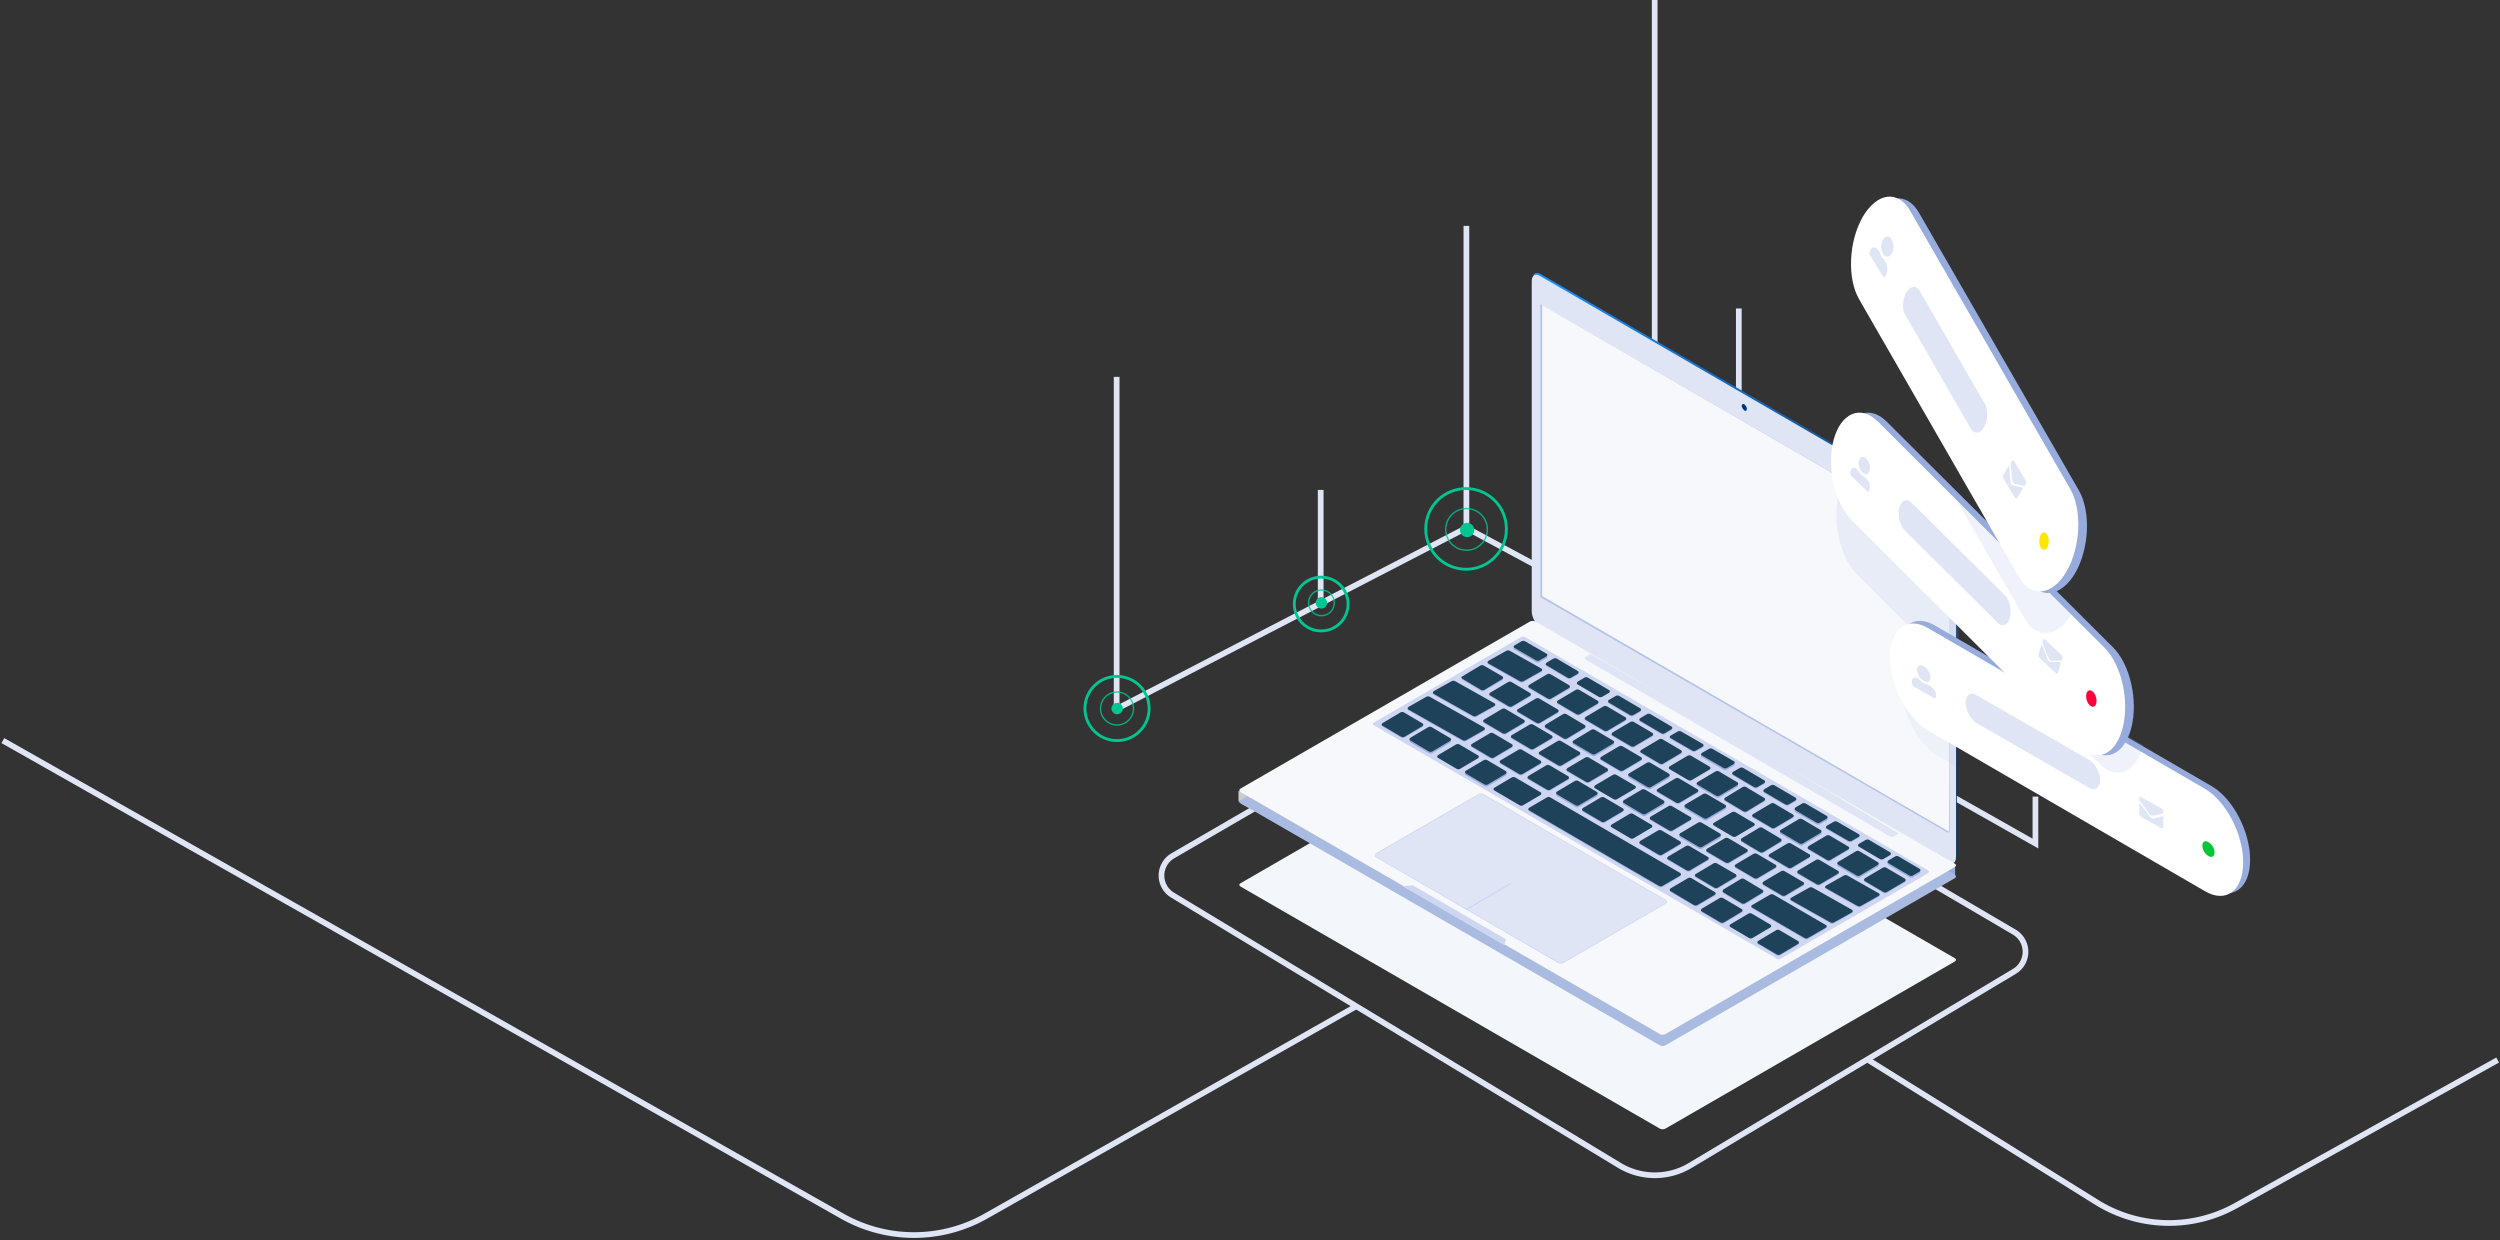 <svg xmlns="http://www.w3.org/2000/svg" width="875" height="434" viewBox="0 0 875 434">
    <rect x="0" y="0" width="875" height="434" fill="#333333" stroke="none"/>
    <defs>
        <linearGradient id="a" x1=".035%" x2="100.008%" y1="50.009%" y2="50.009%">
            <stop offset="0%" stop-color="#188FFB"/>
            <stop offset="100%" stop-color="#164174"/>
        </linearGradient>
    </defs>
    <g fill="none" fill-rule="evenodd">
        <path stroke="#DFE5F4" stroke-width="2" d="M390.829 248.106l122.407-63.353 24.45 13.176 25.72 14.78M579.142 0v221.685l-15.736-8.977M513.236 184.753V79.045M462.242 210.91v-39.427M390.829 248.106V131.899M683.351 278.807l29.05 16.436v-16.436"/>
        <g transform="translate(379.724 236.74)">
            <circle cx="11.276" cy="11.26" r="2" fill="#00C692" fill-rule="nonzero"/>
            <circle cx="11.235" cy="11.235" r="5.769" stroke="#00C692" stroke-width=".5" opacity=".8"/>
            <circle cx="11.235" cy="11.235" r="11.235" stroke="#00C692"/>
        </g>
        <g transform="translate(452.905 201.515)">
            <circle cx="9.595" cy="9.485" r="2" fill="#00C692" fill-rule="nonzero"/>
            <circle cx="9.595" cy="9.485" r="4.5" stroke="#00C692" stroke-width=".5" opacity=".8"/>
            <circle cx="9.508" cy="9.898" r="9.413" stroke="#00C692"/>
        </g>
        <g transform="translate(498.061 170.542)">
            <circle cx="15.439" cy="14.958" r="2.5" fill="#00C692" fill-rule="nonzero"/>
            <circle cx="15.227" cy="14.746" r="7.288" stroke="#00C692" stroke-width=".5" opacity=".8"/>
            <circle cx="15.059" cy="14.578" r="14.12" stroke="#00C692"/>
        </g>
        <path stroke="#DFE5F4" stroke-width="2" d="M608.585 107.974V236.74l-29.443-15.055M1 259.21l293.765 166.433a51 51 0 0 0 50.283-.002l129.658-73.47"/>
        <path stroke="#DFE5F4" stroke-width="2" d="M410.383 313.284l156.401 94.596a24 24 0 0 0 24.749.056l113.498-67.949a8 8 0 0 0-.06-13.763l-163.764-96.12a11 11 0 0 0-11.091-.027l-119.61 69.443a8 8 0 0 0-.123 13.764zM653.898 371.01l79.897 49.778a48 48 0 0 0 48.712 1.208l91.678-50.986"/>
        <g>
            <path fill="#F3F6FA" fill-rule="nonzero" d="M434.173 310.286L580.9 394.988c.55.366 1.589.366 2.26-.122l100.915-58.278c.671-.367.671-.916.122-1.22l-146.729-84.703c-.55-.366-1.588-.366-2.26.122l-100.914 58.279c-.672.305-.672.854-.122 1.22z"/>
            <path stroke="#93A4CC" stroke-width=".25" d="M591.07 206.07v21.864M598.964 210.625v32.795M607.163 215.18v20.345"/>
            <path fill="#CCC" fill-rule="nonzero" d="M433.471 280.345v-3.523l4.411 1.154.448 2.794-1.535 1.822-2.493-1.336z"/>
            <path fill="#97ACDD" fill-rule="nonzero" d="M684.292 303.24v3.645l-2.51-.124-.526-.123v-2.41z"/>
            <path fill="#A9BBE0" fill-rule="nonzero" d="M434.173 281.135L580.9 365.837c.55.366 1.589.366 2.26-.122l100.915-58.279c.671-.366.671-.915.122-1.22l-146.729-84.702c-.55-.366-1.588-.366-2.26.122l-100.914 58.278c-.672.306-.672.916-.122 1.221z"/>
            <path fill="#46C9B0" fill-rule="nonzero" d="M536.715 96.119l.91-.58v.91z"/>
            <path fill="url(#a)" fill-rule="nonzero" d="M105.685 27.06l143 82.856c1.464.916 2.744 3.177 2.744 5.193v115.424c0 2.016-1.28 2.933-2.743 2.016l-143-82.794c-1.464-.917-2.744-3.178-2.744-5.194V29.076c-.06-1.894 1.158-2.933 2.743-2.016z" transform="translate(433.471 68.817)"/>
            <path fill="#DFE5F4" fill-rule="nonzero" d="M538.852 96.501l143 82.849c1.464.916 2.744 3.177 2.744 5.193v115.414c0 2.017-1.22 2.933-2.743 2.017l-143-82.788c-1.463-.917-2.744-3.177-2.744-5.193V98.578c-.06-2.077 1.159-2.993 2.743-2.077z"/>
            <path fill="#B4C3ED" fill-rule="nonzero" d="M539.144 209.011l142.532 82.387.794-.366-.794-102.236-142.532-82.325z"/>
            <path fill="#F6F8FB" fill-rule="nonzero" d="M539.751 208.624l142.416 82.47v-101.85l-142.416-82.47z"/>
            <path fill="#00377E" fill-rule="nonzero" d="M609.592 142.043c0 .555.486 1.235.911 1.605.426.37.911.124.911-.555 0-.556-.425-1.236-.91-1.606-.426-.247-.912 0-.912.556z"/>
            <path fill="#F6F8FB" fill-rule="nonzero" d="M434.173 277.213L580.9 361.889c.55.366 1.589.366 2.26-.122l100.915-58.242c.671-.366.671-.915.122-1.22l-146.729-84.738c-.55-.367-1.588-.367-2.26.122L434.295 275.93c-.672.366-.672.915-.122 1.282z"/>
            <path fill="#CED6F2" fill-rule="nonzero" d="M674.921 304.714l-141.196-81.772c-.366-.245-1.039-.245-1.466.122l-51.383 29.808c-.428.245-.428.673-.122.918l141.196 81.771c.366.245 1.038.245 1.466-.122l51.383-29.807c.489-.368.489-.735.122-.918z"/>
            <path fill="#97ACDD" fill-rule="nonzero" d="M615.322 330.464l6.524 3.876c.37.254 1.046.254 1.477-.127l5.97-3.558c.431-.255.431-.7.124-.954l-6.586-3.812c-.308-.255-1.047-.255-1.478.127l-5.908 3.558c-.493.19-.493.7-.123.89zM605.604 324.42l6.525 3.848c.37.253 1.046.253 1.477-.126l5.97-3.533c.431-.252.431-.694.123-.946l-6.524-3.849c-.37-.252-1.046-.252-1.477.126l-5.97 3.533c-.493.19-.493.694-.124.947zM595.594 319.258l6.527 3.848c.37.253 1.046.253 1.478-.126l5.91-3.533c.493-.252.493-.694.124-.946l-6.527-3.85c-.37-.251-1.047-.251-1.478.127l-5.973 3.533c-.369.316-.492.694-.061.947zM584.602 312.136l8.256 4.902c.361.245 1.024.245 1.446-.122l5.845-3.432c.422-.245.422-.674.12-.92l-8.255-4.901c-.362-.245-1.024-.245-1.446.122l-5.846 3.432c-.422.367-.422.735-.12.919zM535.158 283.903l45.484 26.454c.365.246 1.034.246 1.46-.122l5.898-3.438c.426-.245.426-.675.122-.92l-45.485-26.454c-.365-.246-1.034-.246-1.46.123l-5.898 3.437c-.426.245-.547.675-.121.92zM483.862 254.275l6.513 3.848c.369.253 1.045.253 1.475-.126l5.96-3.533c.43-.252.43-.694.123-.946l-6.513-3.849c-.369-.252-1.045-.252-1.475.126l-5.96 3.533c-.492.379-.553.694-.123.947zM493.555 259.74l6.524 3.85c.37.252 1.046.252 1.477-.127l5.97-3.533c.432-.252.432-.694.124-.946l-6.525-3.849c-.369-.252-1.046-.252-1.477.126l-5.97 3.533c-.492.253-.492.694-.123.947zM503.277 265.207l6.522 3.848c.369.253 1.046.253 1.476-.126l5.969-3.533c.43-.253.43-.694.123-.947l-6.522-3.848c-.37-.253-1.046-.253-1.477.126l-5.968 3.533c-.431.253-.554.694-.123.947zM512.989 271.28l6.524 3.848c.37.253 1.047.253 1.477-.126l5.97-3.533c.432-.252.432-.694.124-.946l-6.524-3.849c-.37-.252-1.047-.252-1.478.126l-5.97 3.533c-.492.253-.492.694-.123.947zM522.958 276.607l8.89 5.207c.36.245 1.02.245 1.441-.123l5.826-3.43c.42-.245.42-.674.12-.92l-8.889-5.206c-.36-.245-1.02-.245-1.441.122l-5.826 3.43c-.42.307-.42.675-.12.92zM613.245 317.927l18.311 10.65c.368.246 1.041.246 1.47-.124l5.94-3.447c.49-.246.49-.677.123-.923l-18.312-10.65c-.367-.246-1.04-.246-1.47.123l-5.94 3.447c-.49.37-.612.678-.122.924zM603.111 312.577l6.422 3.849c.364.252 1.03.252 1.454-.126l5.817-3.534c.484-.252.484-.694.12-.946l-6.421-3.849c-.364-.252-1.03-.252-1.454.127l-5.877 3.533c-.303.378-.364.82-.06.946zM593.458 307.111l6.524 3.849c.37.252 1.047.252 1.478-.126l5.97-3.533c.43-.253.43-.694.123-.947l-6.524-3.848c-.37-.253-1.046-.253-1.477.126l-5.97 3.533c-.493.252-.493.694-.124.946zM583.766 301.038l6.513 3.849c.368.252 1.044.252 1.474-.126l5.96-3.534c.43-.252.43-.694.123-.946l-6.513-3.849c-.368-.252-1.044-.252-1.474.127l-5.96 3.533c-.492.252-.554.694-.123.946zM573.979 295.514l6.545 3.904c.37.256 1.05.256 1.482-.128l5.989-3.584c.432-.256.432-.704.123-.96l-6.545-3.777c-.37-.256-1.05-.256-1.481.128l-5.99 3.585c-.432.256-.432.576-.123.832zM564.053 289.5l6.501 3.848c.368.252 1.043.252 1.473-.126l5.95-3.534c.429-.252.429-.694.122-.946l-6.502-3.849c-.368-.252-1.043-.252-1.472.127l-5.95 3.533c-.49.378-.613.757-.122.946zM553.937 284.033l6.545 3.849c.37.252 1.05.252 1.482-.126l5.99-3.533c.432-.253.432-.694.123-.947l-6.545-3.848c-.37-.253-1.05-.253-1.482.126l-5.989 3.533c-.432.378-.432.757-.124.946zM544.873 278.567l6.524 3.85c.37.251 1.047.251 1.477-.127l5.97-3.533c.432-.253.432-.694.124-.947l-6.524-3.848c-.37-.253-1.047-.253-1.478.126l-5.97 3.533c-.492.316-.492.694-.123.946zM534.857 272.798l6.522 3.849c.37.252 1.046.252 1.477-.127l5.968-3.533c.43-.252.43-.694.123-.946l-6.522-3.849c-.369-.252-1.046-.252-1.477.126l-5.968 3.534c-.43.315-.554.694-.123.946zM525.135 267.332l6.525 3.849c.369.252 1.046.252 1.477-.126l5.97-3.534c.43-.252.43-.694.123-.946l-6.524-3.849c-.37-.252-1.046-.252-1.477.127l-5.97 3.533c-.493.315-.493.694-.124.946zM515.139 261.563l6.513 3.848c.369.253 1.045.253 1.475-.126l5.96-3.533c.43-.252.43-.694.123-.946l-6.513-3.85c-.369-.251-1.045-.251-1.475.127l-5.96 3.533c-.492.379-.553.82-.123.947zM492.901 248.602l19.038 10.744c.369.241 1.044.241 1.474-.121l5.957-3.38c.43-.242.43-.664.123-.905l-19.038-10.744c-.369-.242-1.044-.242-1.474.12l-5.957 3.38c-.43.363-.43.664-.123.906zM626.862 315.356l13.78 7.76c.37.238 1.05.238 1.483-.12l5.994-3.342c.432-.24.432-.657.123-.896l-13.78-7.76c-.37-.238-1.05-.238-1.483.12l-5.994 3.343c-.494.358-.494.716-.123.895zM617.105 309.844l6.549 3.849c.37.252 1.05.252 1.483-.126l5.931-3.533c.494-.253.494-.695.124-.947l-6.55-3.848c-.37-.253-1.05-.253-1.482.126l-5.993 3.533c-.371.378-.371.757-.062.946zM607.387 303.771l6.542 3.849c.37.252 1.05.252 1.481-.127l5.987-3.533c.432-.252.432-.694.124-.946l-6.543-3.849c-.37-.252-1.049-.252-1.48.127l-5.988 3.533c-.37.378-.494.883-.123.946zM597.36 298.305l6.545 3.849c.37.252 1.05.252 1.482-.126l5.99-3.533c.432-.253.432-.695.123-.947l-6.545-3.848c-.37-.253-1.05-.253-1.482.126l-5.989 3.533c-.432.252-.432.757-.123.946zM588.041 293.143l6.502 3.849c.368.252 1.043.252 1.473-.127l5.95-3.533c.429-.252.429-.694.122-.946l-6.502-3.849c-.368-.252-1.043-.252-1.472.127l-5.95 3.533c-.49.189-.613.694-.123.946zM577.623 287.07l6.545 3.848c.37.253 1.05.253 1.482-.126l5.989-3.533c.432-.252.432-.694.123-.946l-6.545-3.849c-.37-.252-1.05-.252-1.482.126l-5.989 3.534c-.432.252-.432.694-.123.946zM568.255 281.604l6.524 3.849c.37.252 1.046.252 1.477-.127l5.97-3.533c.431-.252.431-.694.124-.946l-6.525-3.849c-.369-.252-1.046-.252-1.477.127l-5.97 3.533c-.493.378-.493.694-.123.946zM558.169 275.835l6.554 3.848c.37.253 1.05.253 1.484-.126l5.997-3.533c.433-.253.433-.694.124-.947l-6.554-3.848c-.371-.253-1.051-.253-1.484.126l-5.998 3.533c-.37.379-.433.694-.123.947zM548.517 270.065l6.524 3.849c.37.252 1.047.252 1.477-.127l5.97-3.533c.432-.252.432-.694.124-.946l-6.524-3.849c-.37-.252-1.047-.252-1.478.127l-5.97 3.533c-.492.378-.492.694-.123.946zM538.849 264.296l6.502 3.848c.368.253 1.043.253 1.472-.126l5.95-3.533c.43-.253.43-.694.123-.947l-6.502-3.848c-.368-.252-1.043-.252-1.473.126l-5.95 3.533c-.49.379-.613.694-.122.947zM529.038 258.526l6.544 3.849c.37.252 1.05.252 1.482-.127l5.99-3.533c.432-.252.432-.694.123-.946l-6.545-3.849c-.37-.252-1.05-.252-1.482.127l-5.989 3.533c-.432.378-.432.757-.123.946zM501.709 243.085l13.81 7.76c.37.239 1.052.239 1.485-.12l6.007-3.342c.434-.239.434-.656.124-.895l-13.81-7.76c-.37-.239-1.052-.239-1.485.12l-6.007 3.342c-.434.299-.434.657-.124.895zM519.366 253.06l6.524 3.849c.37.252 1.046.252 1.477-.126l5.97-3.533c.431-.253.431-.694.124-.947l-6.525-3.848c-.369-.253-1.046-.253-1.477.126l-5.97 3.533c-.493.378-.493.883-.123.946zM639.056 311.119l11.023 6.227c.368.24 1.041.24 1.47-.12l5.94-3.353c.49-.24.49-.659.123-.898l-11.024-6.227c-.367-.24-1.04-.24-1.47.12l-5.94 3.353c-.49.359-.612.658-.122.898zM629.245 305.897l6.545 3.848c.37.253 1.05.253 1.481-.126l5.99-3.533c.432-.252.432-.694.123-.946l-6.545-3.849c-.37-.252-1.05-.252-1.482.126l-5.989 3.533c-.432.379-.432.694-.123.947zM619.318 300.127l6.502 3.849c.368.252 1.043.252 1.472-.126l5.95-3.534c.43-.252.43-.694.123-.946l-6.502-3.849c-.307-.252-1.043-.252-1.472.127l-5.95 3.533c-.49.378-.613.757-.123.946zM609.51 294.661l6.432 3.849c.304.252 1.032.252 1.457-.126l5.826-3.533c.425-.253.425-.694.121-.947l-6.433-3.848c-.364-.253-1.031-.253-1.456.126l-5.887 3.533c-.364.379-.364.757-.06.946zM599.835 288.892l6.524 3.848c.37.253 1.047.253 1.478-.126l5.97-3.533c.43-.252.43-.694.123-.946l-6.524-3.849c-.37-.252-1.047-.252-1.478.126l-5.97 3.533c-.492.253-.492.758-.123.947zM589.749 283.122l6.554 3.849c.371.252 1.051.252 1.484-.126l5.998-3.533c.432-.253.432-.694.123-.947l-6.554-3.848c-.37-.253-1.05-.253-1.484.126l-5.997 3.533c-.371.19-.433.694-.124.946zM580.097 277.353l6.525 3.848c.369.253 1.046.253 1.477-.126l5.97-3.533c.431-.252.431-.694.123-.946l-6.524-3.849c-.37-.252-1.046-.252-1.477.126l-5.97 3.533c-.493.253-.493.694-.124.947zM570.126 272.19l6.502 3.85c.368.252 1.042.252 1.472-.127l5.95-3.533c.429-.252.429-.694.122-.946l-6.502-3.849c-.368-.252-1.042-.252-1.472.126l-5.95 3.533c-.49.316-.613.694-.122.947zM560.314 266.118l6.545 3.848c.37.252 1.05.252 1.482-.126l5.99-3.533c.432-.253.432-.694.123-.947l-6.545-3.848c-.37-.253-1.05-.253-1.482.126l-5.99 3.533c-.431.379-.431.694-.123.947zM550.642 260.652l6.525 3.848c.37.253 1.046.253 1.477-.126l5.97-3.533c.431-.252.431-.694.123-.946l-6.524-3.849c-.37-.252-1.046-.252-1.477.126l-5.97 3.533c-.493.379-.493.694-.124.947zM540.838 254.882l6.426 3.849c.363.252 1.03.252 1.454-.126l5.88-3.534c.425-.252.425-.694.122-.946l-6.426-3.849c-.364-.252-1.03-.252-1.455.127l-5.88 3.533c-.303.378-.424.694-.121.946zM521.516 243.647l6.513 3.848c.369.253 1.044.253 1.475-.126l5.96-3.533c.43-.252.43-.694.123-.946l-6.514-3.849c-.368-.252-1.044-.252-1.474.126l-5.96 3.533c-.492.379-.553.884-.123.947zM511.774 237.877l6.525 3.849c.369.252 1.046.252 1.477-.126l5.97-3.533c.431-.253.431-.694.123-.947l-6.524-3.848c-.37-.253-1.046-.253-1.477.126l-5.97 3.533c-.493.252-.493.757-.124.946zM531.208 249.416l6.525 3.849c.369.252 1.046.252 1.477-.126l5.97-3.533c.431-.253.431-.694.123-.947l-6.524-3.848c-.37-.253-1.046-.253-1.477.126l-5.97 3.533c-.493.379-.493.757-.124.946zM652.626 308.63l6.545 3.848c.37.253 1.05.253 1.482-.126l5.99-3.533c.431-.252.431-.694.123-.947l-6.545-3.848c-.37-.252-1.05-.252-1.482.126l-5.99 3.533c-.431.379-.431.757-.123.947zM643.306 303.164l6.482 3.848c.367.253 1.04.253 1.467-.126l5.932-3.533c.489-.252.489-.694.122-.946l-6.482-3.849c-.367-.252-1.04-.252-1.467.126l-5.931 3.533c-.49.316-.612.694-.123.947zM632.888 297.394l6.524 3.849c.37.252 1.046.252 1.477-.126l5.97-3.533c.493-.253.493-.694.124-.947l-6.525-3.848c-.369-.253-1.046-.253-1.477.126l-5.97 3.533c-.43.315-.43.694-.123.946zM623.266 291.928l6.502 3.849c.368.252 1.042.252 1.472-.126l5.95-3.533c.43-.253.43-.694.122-.947l-6.502-3.848c-.368-.253-1.042-.253-1.472.126l-5.95 3.533c-.49.379-.613.694-.122.946zM613.499 286.159l6.504 3.849c.368.252 1.043.252 1.472-.127l5.952-3.533c.49-.252.49-.694.123-.946l-6.504-3.849c-.368-.252-1.043-.252-1.473.126l-5.952 3.534c-.49.378-.49.694-.122.946zM603.734 280.39l6.436 3.848c.364.252 1.032.252 1.457-.126l5.828-3.533c.425-.253.425-.694.122-.947l-6.436-3.848c-.364-.253-1.032-.253-1.457.126l-5.829 3.533c-.425.379-.425.82-.121.946zM594.115 275.227l6.502 3.849c.368.252 1.042.252 1.472-.126l5.95-3.533c.429-.253.429-.694.122-.947l-6.502-3.848c-.368-.253-1.042-.253-1.472.126l-5.95 3.533c-.49.252-.613.694-.122.946zM584.303 269.154l6.545 3.849c.37.252 1.05.252 1.482-.126l5.99-3.534c.431-.252.431-.694.123-.946l-6.545-3.849c-.37-.252-1.05-.252-1.482.127l-5.99 3.533c-.431.252-.431.694-.123.946zM574.377 263.688l6.502 3.849c.368.252 1.043.252 1.472-.126l5.95-3.533c.43-.253.43-.694.122-.947l-6.501-3.848c-.368-.253-1.043-.253-1.473.126l-5.95 3.533c-.49.378-.613.757-.122.946zM564.262 257.615l6.545 3.849c.37.252 1.05.252 1.482-.126l5.989-3.534c.432-.252.432-.694.123-.946l-6.545-3.849c-.37-.252-1.05-.252-1.481.127l-5.99 3.533c-.432.378-.432.757-.123.946zM554.894 252.15l6.524 3.848c.37.252 1.046.252 1.477-.126l5.97-3.533c.431-.253.431-.694.124-.947l-6.525-3.848c-.369-.253-1.046-.253-1.477.126l-5.97 3.533c-.493.315-.493.694-.123.946zM545.201 246.38l6.513 3.848c.369.253 1.045.253 1.475-.126l5.96-3.533c.43-.252.43-.694.123-.946l-6.513-3.849c-.369-.252-1.045-.252-1.475.126l-5.96 3.533c-.492.316-.553.694-.123.947zM535.156 240.914l6.524 3.849c.37.252 1.047.252 1.477-.127l5.97-3.533c.432-.252.432-.694.124-.946l-6.524-3.849c-.37-.252-1.047-.252-1.478.126l-5.97 3.534c-.492.315-.492.694-.123.946zM520.884 232.471l11.08 6.227c.368.24 1.045.24 1.476-.12l5.97-3.352c.432-.24.432-.659.124-.899l-11.08-6.227c-.369-.239-1.046-.239-1.476.12l-5.97 3.353c-.493.36-.493.659-.124.898zM660.864 302.65l7.4 4.367c.36.246 1.023.246 1.444-.123l2.105-1.23c.421-.246.421-.676.12-.922l-7.4-4.366c-.36-.246-1.022-.246-1.443.123l-2.105 1.23c-.482.368-.482.676-.12.922zM650.54 296.274l7.4 4.366c.36.246 1.022.246 1.443-.123l2.106-1.23c.42-.246.42-.676.12-.922l-7.4-4.366c-.36-.246-1.022-.246-1.443.123l-2.106 1.23c-.481.246-.481.676-.12.922zM639.315 290.2l7.562 4.367c.369.246 1.045.246 1.475-.123l2.152-1.23c.492-.246.492-.676.123-.922l-7.562-4.366c-.369-.246-1.045-.246-1.475.123l-2.152 1.23c-.43.368-.553.676-.123.922zM628.291 284.128l7.453 4.366c.364.246 1.03.246 1.455-.123l2.12-1.23c.425-.246.425-.677.122-.923l-7.454-4.366c-.303-.246-1.03-.246-1.454.123l-2.12 1.23c-.304.246-.425.677-.122.923zM617.397 277.447l7.429 4.366c.362.246 1.026.246 1.45-.123l2.113-1.23c.423-.246.423-.676.12-.922l-7.428-4.366c-.302-.246-1.026-.246-1.45.123l-2.113 1.23c-.423.307-.423.676-.12.922zM606.517 271.374l7.374 4.366c.363.246 1.027.246 1.45-.123l2.116-1.23c.423-.246.423-.676.12-.922l-7.433-4.366c-.363-.246-1.028-.246-1.451.123l-2.115 1.23c-.424.246-.424.738-.06.922zM595.634 264.997l7.562 4.366c.369.246 1.045.246 1.475-.123l2.152-1.23c.43-.246.43-.676.123-.922l-7.562-4.366c-.369-.246-1.045-.246-1.476.123l-2.151 1.23c-.492.369-.615.738-.123.922zM584.702 258.62l7.562 4.366c.369.246 1.045.246 1.476-.123l2.151-1.23c.43-.245.43-.676.123-.922l-7.562-4.366c-.369-.246-1.045-.246-1.475.123l-2.152 1.23c-.492.369-.615.738-.123.922zM574.018 252.547l7.4 4.366c.36.246 1.022.246 1.444-.123l2.105-1.23c.421-.246.421-.676.12-.922l-7.4-4.366c-.36-.246-1.022-.246-1.443.123l-2.106 1.23c-.48.369-.48.738-.12.922zM563.042 246.17l7.429 4.366c.362.246 1.027.246 1.45-.123l2.113-1.23c.423-.245.423-.676.12-.922l-7.428-4.366c-.362-.246-1.026-.246-1.449.123l-2.114 1.23c-.423.369-.423.738-.12.922zM552.11 239.49l7.43 4.366c.362.246 1.026.246 1.449-.123l2.113-1.23c.423-.246.423-.676.121-.922l-7.428-4.366c-.363-.246-1.027-.246-1.45.123l-2.113 1.23c-.423.246-.423.676-.121.922zM541.247 233.113l7.384 4.366c.36.246 1.02.246 1.44-.123l2.102-1.23c.42-.246.42-.676.12-.922l-7.384-4.366c-.36-.246-1.02-.246-1.441.123l-2.101 1.23c-.48.369-.54.676-.12.922zM530.044 227.344l7.562 4.366c.369.246 1.045.246 1.475-.123l2.152-1.23c.43-.246.43-.677.123-.923l-7.562-4.366c-.369-.246-1.045-.246-1.476.123l-2.151 1.23c-.492.246-.615.677-.123.923z"/>
            <path fill="#1D425A" fill-rule="nonzero" d="M615.316 330.19l6.527 3.848c.37.252 1.046.252 1.478-.126l5.972-3.533c.431-.253.431-.694.123-.947l-6.527-3.848c-.307-.253-1.046-.253-1.477.126l-5.911 3.533c-.555.378-.555.694-.185.946zM605.604 324.42l6.525 3.848c.37.253 1.046.253 1.477-.126l5.97-3.533c.431-.252.431-.694.123-.946l-6.524-3.849c-.37-.252-1.046-.252-1.477.126l-5.97 3.533c-.493.379-.493.694-.124.947zM595.594 318.954l6.527 3.849c.37.252 1.046.252 1.478-.127l5.91-3.533c.493-.252.493-.694.124-.946l-6.527-3.849c-.37-.252-1.047-.252-1.478.126l-5.973 3.534c-.369.378-.492.694-.061.946zM584.602 311.832l8.256 4.902c.361.246 1.024.246 1.446-.122l5.845-3.432c.422-.245.422-.674.12-.919l-8.255-4.902c-.362-.245-1.024-.245-1.446.123l-5.846 3.431c-.422.307-.422.674-.12.92zM535.158 283.6l45.484 26.454c.365.245 1.034.245 1.46-.123l5.898-3.437c.426-.246.426-.675.122-.92l-45.485-26.455c-.365-.245-1.034-.245-1.46.123l-5.898 3.437c-.426.246-.547.675-.121.92zM483.862 253.971l6.513 3.849c.369.252 1.045.252 1.475-.126l5.96-3.534c.43-.252.43-.694.123-.946l-6.513-3.848c-.369-.253-1.045-.253-1.475.126l-5.96 3.533c-.492.315-.553.694-.123.946zM493.555 259.133l6.524 3.849c.37.252 1.046.252 1.477-.126l5.97-3.533c.432-.253.432-.694.124-.947l-6.525-3.848c-.369-.253-1.046-.253-1.477.126l-5.97 3.533c-.492.379-.492.757-.123.946zM503.277 265.207l6.522 3.848c.369.253 1.046.253 1.476-.126l5.969-3.533c.43-.253.43-.694.123-.947l-6.522-3.848c-.37-.253-1.046-.253-1.477.126l-5.968 3.533c-.431.379-.554.757-.123.947zM512.989 270.672l6.524 3.849c.37.252 1.047.252 1.477-.126l5.97-3.533c.432-.253.432-.694.124-.947l-6.524-3.848c-.37-.253-1.047-.253-1.478.126l-5.97 3.533c-.492.252-.492.694-.123.946zM522.958 276.607l8.89 5.207c.36.245 1.02.245 1.441-.123l5.826-3.43c.42-.245.42-.674.12-.92l-8.889-5.206c-.36-.245-1.02-.245-1.441.122l-5.826 3.43c-.42.246-.42.675-.12.92zM613.245 317.623l18.311 10.65c.368.246 1.041.246 1.47-.123l5.94-3.448c.49-.246.49-.677.123-.923l-18.312-10.65c-.367-.246-1.04-.246-1.47.123l-5.94 3.448c-.49.246-.612.677-.122.923zM603.111 312.273l6.422 3.85c.364.251 1.03.251 1.454-.127l5.817-3.533c.484-.253.484-.694.12-.947l-6.421-3.848c-.364-.253-1.03-.253-1.454.126l-5.877 3.533c-.303.252-.364.757-.06.946zM593.465 306.779l6.521 3.876c.37.254 1.046.254 1.477-.127l5.967-3.559c.43-.254.43-.699.123-.953l-6.583-3.813c-.369-.254-1.046-.254-1.476.127l-5.968 3.559c-.43.19-.43.699-.061.89zM583.766 300.734l6.513 3.85c.368.251 1.044.251 1.474-.127l5.96-3.533c.43-.253.43-.694.123-.947l-6.513-3.848c-.368-.253-1.044-.253-1.474.126l-5.96 3.533c-.492.379-.554.757-.123.946zM573.979 295.269l6.545 3.848c.37.253 1.05.253 1.482-.126l5.989-3.533c.432-.252.432-.694.123-.946l-6.545-3.849c-.37-.252-1.05-.252-1.481.126l-5.99 3.533c-.432.316-.432.694-.123.947zM564.053 289.5l6.501 3.848c.368.252 1.043.252 1.473-.126l5.95-3.534c.429-.252.429-.694.122-.946l-6.502-3.849c-.368-.252-1.043-.252-1.472.127l-5.95 3.533c-.49.315-.613.694-.122.946zM553.937 283.73l6.545 3.848c.37.253 1.05.253 1.482-.126l5.99-3.533c.432-.252.432-.694.123-.946l-6.545-3.849c-.37-.252-1.05-.252-1.482.126l-5.989 3.533c-.432.379-.432.694-.124.947zM544.873 277.96l6.524 3.849c.37.252 1.047.252 1.477-.126l5.97-3.534c.432-.252.432-.694.124-.946l-6.524-3.849c-.37-.252-1.047-.252-1.478.127l-5.97 3.533c-.492.378-.492.694-.123.946zM534.857 272.494l6.522 3.849c.37.252 1.046.252 1.477-.126l5.968-3.533c.43-.253.43-.694.123-.947l-6.522-3.848c-.369-.253-1.046-.253-1.477.126l-5.968 3.533c-.43.379-.554.82-.123.946zM525.135 267.028l6.525 3.85c.369.251 1.046.251 1.477-.127l5.97-3.533c.43-.253.43-.694.123-.947l-6.524-3.848c-.37-.253-1.046-.253-1.477.126l-5.97 3.533c-.493.252-.493.694-.124.946zM515.139 261.259l6.513 3.849c.369.252 1.045.252 1.475-.127l5.96-3.533c.43-.252.43-.694.123-.946l-6.513-3.849c-.369-.252-1.045-.252-1.475.126l-5.96 3.534c-.492.252-.553.694-.123.946zM492.901 248.298l19.038 10.744c.369.241 1.044.241 1.474-.12l5.957-3.38c.43-.242.43-.665.123-.906l-19.038-10.744c-.369-.241-1.044-.241-1.474.12l-5.957 3.38c-.43.242-.43.725-.123.906zM626.862 315.052l13.78 7.76c.37.239 1.05.239 1.483-.12l5.994-3.342c.432-.239.432-.657.123-.895l-13.78-7.76c-.37-.239-1.05-.239-1.483.12l-5.994 3.342c-.494.298-.494.657-.123.895zM617.105 309.54l6.549 3.85c.37.252 1.05.252 1.483-.127l5.931-3.533c.494-.253.494-.694.124-.947l-6.55-3.848c-.37-.253-1.05-.253-1.482.126l-5.993 3.533c-.371.19-.371.694-.062.947zM607.387 303.467l6.542 3.849c.37.252 1.05.252 1.481-.126l5.987-3.533c.432-.253.432-.694.124-.947l-6.543-3.848c-.37-.253-1.049-.253-1.48.126l-5.988 3.533c-.37.252-.494.694-.123.946zM597.36 298.002l6.545 3.848c.37.253 1.05.253 1.482-.126l5.99-3.533c.432-.253.432-.694.123-.947l-6.545-3.848c-.37-.252-1.05-.252-1.482.126l-5.989 3.533c-.432.253-.432.694-.123.947zM588.041 292.536l6.502 3.848c.368.253 1.043.253 1.473-.126l5.95-3.533c.429-.252.429-.694.122-.946l-6.502-3.849c-.368-.252-1.043-.252-1.472.126l-5.95 3.533c-.49.379-.613.694-.123.947zM577.623 286.766l6.545 3.849c.37.252 1.05.252 1.482-.126l5.989-3.533c.432-.253.432-.694.123-.947l-6.545-3.848c-.37-.253-1.05-.253-1.482.126l-5.989 3.533c-.432.378-.432.694-.123.946zM568.255 280.997l6.524 3.848c.37.253 1.046.253 1.477-.126l5.97-3.533c.431-.252.431-.694.124-.946l-6.525-3.849c-.369-.252-1.046-.252-1.477.126l-5.97 3.533c-.493.379-.493.757-.123.947zM558.169 275.835l6.554 3.848c.37.253 1.05.253 1.484-.126l5.997-3.533c.433-.253.433-.694.124-.947l-6.554-3.848c-.371-.253-1.051-.253-1.484.126l-5.998 3.533c-.37.379-.433.757-.123.947zM548.517 269.761l6.524 3.849c.37.252 1.047.252 1.477-.126l5.97-3.533c.432-.253.432-.694.124-.947l-6.524-3.848c-.37-.253-1.047-.253-1.478.126l-5.97 3.533c-.492.379-.492.757-.123.946zM538.849 263.992l6.502 3.849c.368.252 1.043.252 1.472-.127l5.95-3.533c.43-.252.43-.694.123-.946l-6.502-3.849c-.368-.252-1.043-.252-1.473.126l-5.95 3.534c-.49.315-.613.694-.122.946zM529.038 258.222l6.544 3.849c.37.252 1.05.252 1.482-.126l5.99-3.533c.432-.253.432-.694.123-.947l-6.545-3.848c-.37-.253-1.05-.253-1.482.126l-5.989 3.533c-.432.19-.432.694-.123.946zM501.709 242.782l13.81 7.76c.37.238 1.052.238 1.485-.12l6.007-3.343c.434-.238.434-.656.124-.895l-13.81-7.76c-.37-.238-1.052-.238-1.485.12l-6.007 3.342c-.434.359-.434.657-.124.896zM519.366 252.757l6.524 3.848c.37.253 1.046.253 1.477-.126l5.97-3.533c.431-.253.431-.694.124-.947l-6.525-3.848c-.369-.252-1.046-.252-1.477.126l-5.97 3.533c-.493.253-.493.694-.123.947zM639.056 310.815l11.023 6.227c.368.24 1.041.24 1.47-.12l5.94-3.353c.49-.24.49-.658.123-.898l-11.024-6.227c-.367-.24-1.04-.24-1.47.12l-5.94 3.353c-.49.36-.612.718-.122.898zM629.245 305.593l6.545 3.849c.37.252 1.05.252 1.481-.127l5.99-3.533c.432-.252.432-.694.123-.946l-6.545-3.849c-.37-.252-1.05-.252-1.482.126l-5.989 3.534c-.432.315-.432.694-.123.946zM619.318 299.824l6.502 3.848c.368.252 1.043.252 1.472-.126l5.95-3.533c.43-.253.43-.694.123-.947l-6.502-3.848c-.307-.253-1.043-.253-1.472.126l-5.95 3.533c-.49.316-.613.82-.123.947zM609.51 294.358l6.432 3.848c.304.253 1.032.253 1.457-.126l5.826-3.533c.425-.252.425-.694.121-.946l-6.433-3.849c-.364-.252-1.031-.252-1.456.126l-5.887 3.533c-.364.253-.364.694-.06.947zM599.835 288.892l6.524 3.848c.37.253 1.047.253 1.478-.126l5.97-3.533c.43-.252.43-.694.123-.946l-6.524-3.849c-.37-.252-1.047-.252-1.478.126l-5.97 3.533c-.492.253-.492.694-.123.947zM589.749 282.515l6.554 3.849c.371.252 1.051.252 1.484-.127l5.998-3.533c.432-.252.432-.694.123-.946l-6.554-3.849c-.37-.252-1.05-.252-1.484.127l-5.997 3.533c-.371.378-.433.694-.124.946zM580.097 277.05l6.525 3.848c.369.252 1.046.252 1.477-.126l5.97-3.534c.431-.252.431-.694.123-.946l-6.524-3.849c-.37-.252-1.046-.252-1.477.127l-5.97 3.533c-.493.378-.493.694-.124.946zM570.126 271.583l6.502 3.849c.368.252 1.042.252 1.472-.126l5.95-3.533c.429-.253.429-.694.122-.947l-6.502-3.848c-.368-.253-1.042-.253-1.472.126l-5.95 3.533c-.49.379-.613.694-.122.946zM560.314 265.814l6.545 3.848c.37.253 1.05.253 1.482-.126l5.99-3.533c.432-.252.432-.694.123-.946l-6.545-3.849c-.37-.252-1.05-.252-1.482.126l-5.99 3.533c-.431.379-.431.758-.123.947zM550.642 260.044l6.525 3.849c.37.252 1.046.252 1.477-.126l5.97-3.533c.431-.253.431-.694.123-.947l-6.524-3.848c-.37-.253-1.046-.253-1.477.126l-5.97 3.596c-.493.316-.493.694-.124.883zM540.838 254.579l6.426 3.848c.363.252 1.03.252 1.454-.126l5.88-3.533c.425-.253.425-.694.122-.947l-6.426-3.848c-.364-.253-1.03-.253-1.455.126l-5.88 3.533c-.303.316-.424.694-.121.947zM521.516 243.343l6.513 3.849c.369.252 1.044.252 1.475-.126l5.96-3.534c.43-.252.43-.694.123-.946l-6.514-3.849c-.368-.252-1.044-.252-1.474.127l-5.96 3.533c-.492.252-.553.694-.123.946zM511.774 237.515l6.525 3.905c.369.256 1.046.256 1.477-.128l5.97-3.585c.431-.256.431-.704.123-.96l-6.524-3.776c-.37-.256-1.046-.256-1.477.128l-5.97 3.584c-.493.128-.493.576-.124.832zM531.208 249.113l6.525 3.848c.369.253 1.046.253 1.477-.126l5.97-3.533c.431-.252.431-.694.123-.946l-6.524-3.849c-.37-.252-1.046-.252-1.477.126l-5.97 3.533c-.493.19-.493.694-.124.947zM652.626 308.326l6.545 3.849c.37.252 1.05.252 1.482-.127l5.99-3.533c.431-.252.431-.694.123-.946l-6.545-3.849c-.37-.252-1.05-.252-1.482.126l-5.99 3.534c-.431.378-.431.694-.123.946zM643.306 302.556l6.482 3.849c.367.252 1.04.252 1.467-.126l5.932-3.533c.489-.253.489-.694.122-.947l-6.482-3.848c-.367-.253-1.04-.253-1.467.126l-5.931 3.533c-.49.379-.612.694-.123.946zM632.888 297.09l6.524 3.85c.37.252 1.046.252 1.477-.127l5.97-3.533c.493-.252.493-.694.124-.946l-6.525-3.85c-.369-.251-1.046-.251-1.477.127l-5.97 3.533c-.43.379-.43.694-.123.947zM623.266 291.321l6.502 3.849c.368.252 1.042.252 1.472-.126l5.95-3.534c.43-.252.43-.694.122-.946l-6.502-3.849c-.368-.252-1.042-.252-1.472.127l-5.95 3.533c-.49.378-.613.82-.122.946zM613.499 285.855l6.504 3.849c.368.252 1.043.252 1.472-.126l5.952-3.533c.49-.253.49-.694.123-.947l-6.504-3.848c-.368-.253-1.043-.253-1.473.126l-5.952 3.533c-.49.252-.49.757-.122.946zM603.734 280.086l6.436 3.848c.364.253 1.032.253 1.457-.126l5.828-3.533c.425-.252.425-.694.122-.946l-6.436-3.849c-.364-.252-1.032-.252-1.457.126l-5.829 3.533c-.425.253-.425.757-.121.947zM594.115 274.62l6.502 3.849c.368.252 1.042.252 1.472-.127l5.95-3.533c.429-.252.429-.694.122-.946l-6.502-3.849c-.368-.252-1.042-.252-1.472.126l-5.95 3.534c-.49.252-.613.757-.122.946zM584.303 269.154l6.545 3.849c.37.252 1.05.252 1.482-.126l5.99-3.534c.431-.252.431-.694.123-.946l-6.545-3.849c-.37-.252-1.05-.252-1.482.127l-5.99 3.533c-.431.315-.431.694-.123.946zM574.377 263.385l6.502 3.848c.368.253 1.043.253 1.472-.126l5.95-3.533c.43-.252.43-.694.122-.947l-6.501-3.848c-.368-.252-1.043-.252-1.473.126l-5.95 3.533c-.49.316-.613.694-.122.947zM564.262 257.311l6.545 3.849c.37.252 1.05.252 1.482-.126l5.989-3.533c.432-.253.432-.694.123-.947l-6.545-3.848c-.37-.253-1.05-.253-1.481.126l-5.99 3.533c-.432.379-.432.694-.123.946zM554.894 251.846l6.524 3.848c.37.253 1.046.253 1.477-.126l5.97-3.533c.431-.252.431-.694.124-.946l-6.525-3.85c-.369-.251-1.046-.251-1.477.127l-5.97 3.533c-.493.379-.493.694-.123.947zM545.201 246.076l6.513 3.849c.369.252 1.045.252 1.475-.126l5.96-3.534c.43-.252.43-.694.123-.946l-6.513-3.849c-.369-.252-1.045-.252-1.475.127l-5.96 3.533c-.492.378-.553.694-.123.946zM535.156 240.61l6.524 3.849c.37.252 1.047.252 1.477-.126l5.97-3.533c.432-.253.432-.694.124-.947l-6.524-3.848c-.37-.253-1.047-.253-1.478.126l-5.97 3.533c-.492.378-.492.82-.123.946zM520.884 232.168l11.08 6.227c.368.24 1.045.24 1.476-.12l5.97-3.353c.432-.24.432-.659.124-.898l-11.08-6.227c-.369-.24-1.046-.24-1.476.12l-5.97 3.353c-.493.299-.493.658-.124.898zM660.864 302.043l7.4 4.366c.36.246 1.023.246 1.444-.122l2.105-1.23c.421-.246.421-.677.12-.923l-7.4-4.366c-.36-.246-1.022-.246-1.443.123l-2.105 1.23c-.482.369-.482.861-.12.922zM650.54 296.274l7.4 4.366c.36.246 1.022.246 1.443-.123l2.106-1.23c.42-.246.42-.676.12-.922l-7.4-4.366c-.36-.246-1.022-.246-1.443.123l-2.106 1.23c-.481.369-.481.738-.12.922zM639.315 289.897l7.562 4.366c.369.246 1.045.246 1.475-.123l2.152-1.23c.492-.246.492-.676.123-.922l-7.562-4.366c-.369-.246-1.045-.246-1.475.123l-2.152 1.23c-.43.369-.553.738-.123.922zM628.291 283.52l7.453 4.366c.364.246 1.03.246 1.455-.123l2.12-1.23c.425-.245.425-.676.122-.922l-7.454-4.366c-.303-.246-1.03-.246-1.454.123l-2.12 1.23c-.304.369-.425.676-.122.922zM617.397 277.144l7.429 4.366c.362.246 1.026.246 1.45-.123l2.113-1.23c.423-.246.423-.677.12-.923l-7.428-4.366c-.302-.246-1.026-.246-1.45.123l-2.113 1.23c-.423.37-.423.677-.12.923zM606.517 271.07l7.374 4.366c.363.246 1.027.246 1.45-.123l2.116-1.23c.423-.245.423-.676.12-.922l-7.433-4.366c-.363-.246-1.028-.246-1.451.123l-2.115 1.23c-.424.246-.424.676-.06.922zM595.634 264.39l7.562 4.366c.369.246 1.045.246 1.475-.123l2.152-1.23c.43-.246.43-.676.123-.922l-7.562-4.366c-.369-.246-1.045-.246-1.476.123l-2.151 1.23c-.492.368-.615.676-.123.922zM584.702 258.317l7.562 4.366c.369.246 1.045.246 1.476-.123l2.151-1.23c.43-.246.43-.676.123-.922l-7.562-4.366c-.369-.246-1.045-.246-1.475.123l-2.152 1.23c-.492.245-.615.676-.123.922zM574.018 252.244l7.4 4.366c.36.246 1.022.246 1.444-.123l2.105-1.23c.421-.246.421-.677.12-.923l-7.4-4.366c-.36-.246-1.022-.246-1.443.123l-2.106 1.23c-.48.308-.48.677-.12.923zM563.042 245.867l7.429 4.366c.362.246 1.027.246 1.45-.123l2.113-1.23c.423-.246.423-.676.12-.922l-7.428-4.366c-.362-.246-1.026-.246-1.449.123l-2.114 1.23c-.423.184-.423.676-.12.922zM552.11 239.49l7.43 4.366c.362.246 1.026.246 1.449-.123l2.113-1.23c.423-.246.423-.676.121-.922l-7.428-4.366c-.363-.246-1.027-.246-1.45.123l-2.113 1.23c-.423.369-.423.738-.121.922zM541.247 232.81l7.384 4.366c.36.246 1.02.246 1.44-.123l2.102-1.23c.42-.246.42-.677.12-.923l-7.384-4.366c-.36-.246-1.02-.246-1.441.123l-2.101 1.23c-.48.37-.54.738-.12.923zM530.044 226.736l7.562 4.366c.369.246 1.045.246 1.475-.123l2.152-1.23c.43-.245.43-.676.123-.922l-7.562-4.366c-.369-.246-1.045-.246-1.476.123l-2.151 1.23c-.492.369-.615.738-.123.922z"/>
            <path fill="#CED6F2" fill-rule="nonzero" d="M481.19 299.659l.367.367 63.702 36.963c.55.367 1.588.367 2.26-.123l35.486-20.562c.244-.122.366-.367.427-.428v-.123c.122-.367 0-.55-.366-.795l-63.703-36.963c-.55-.367-1.588-.367-2.26.123l-35.485 20.5c-.428.368-.55.735-.428 1.04z"/>
            <path fill="#DFE5F4" fill-rule="nonzero" d="M481.145 299.391c0 .122.123.245.367.367l63.76 36.927c.55.367 1.589.367 2.261-.122l35.517-20.542c.245-.123.367-.367.428-.428 0-.123-.122-.245-.367-.367l-63.76-36.927c-.55-.367-1.589-.367-2.26.122l-35.518 20.542a.943.943 0 0 0-.428.428z"/>
            <path fill="#CED6F2" fill-rule="nonzero" d="M513.03 318.18l.418.244 15.675-9.17-.419-.244zM495.013 310.166l31.618 18.318c.244.123.367.368.367.43-.123.673-.367 1.347-.428 1.96-11.902-6.923-23.805-13.785-35.708-20.708 1.16-.122 2.259-.245 3.419-.245.183 0 .549.123.732.245z"/>
            <path fill="#DFE5F4" fill-rule="nonzero" d="M554.807 230.746l106.699 62c.366.245 1.036.245 1.463-.123l1.586-.92-51.46-30.785-56.459-32.073-1.707 1.042c-.305.307-.427.675-.122.859z"/>
            <path fill="#97ACDD" fill-opacity=".1" fill-rule="nonzero" d="M684.292 268.016l-5.83-3.355c-7.348-4.331-13.3-15.74-13.3-25.623 0-9.883 5.952-14.397 13.3-10.066l5.83 3.355v35.69z"/>
            <path fill="#97ACDD" fill-opacity=".15" fill-rule="nonzero" d="M685.507 236.74l-35.566-35.69c-5.979-5.99-8.846-18.7-6.345-28.296 2.623-9.533 9.517-12.344 15.495-6.355l26.416 26.462v43.879z"/>
            <path fill="#97ACDD" fill-rule="nonzero" d="M774.183 311.07L677.3 254.81c-7.378-4.35-13.353-15.81-13.353-25.739 0-9.928 5.975-14.463 13.353-10.112l96.883 56.26c7.378 4.351 13.353 15.811 13.353 25.74 0 9.805-5.975 14.34-13.353 10.112z"/>
            <path fill="#FFF" fill-rule="nonzero" d="M771.754 311.922l-96.883-56.224c-7.378-4.349-13.353-15.802-13.353-25.724 0-9.921 5.975-14.454 13.353-10.105l96.883 56.224c7.377 4.348 13.353 15.801 13.353 25.723 0 9.86-5.915 14.454-13.353 10.106z"/>
            <path fill="#DFE5F4" fill-rule="nonzero" d="M672.155 238.24c.38.429.825.674 1.206.918.444.245.824.368 1.142.368l.951.428c.381.245.698.551 1.08.918.38.368.57.796.824 1.225.254.428.254.918.254 1.346v.368c0 .245-.127.428-.254.428-.127.123-.38.123-.571 0l-6.853-3.856c-.254-.123-.38-.368-.57-.551-.128-.245-.255-.429-.255-.796v-.367a2.3 2.3 0 0 1 .254-1.04c.254-.246.444-.368.825-.43.317 0 .698.123 1.079.245l.888.796zm0-.918c-.38-.429-.698-.918-.825-1.47-.127-.55-.38-1.04-.38-1.468 0-.429.126-.919.38-1.163.254-.245.444-.429.825-.429.38 0 .698.123 1.206.367.444.245.824.551 1.142 1.041.38.429.698.918.825 1.47.253.55.38 1.04.38 1.468 0 .429-.127.919-.38 1.163-.254.245-.445.429-.825.429-.381 0-.698-.122-1.142-.367-.381-.245-.889-.612-1.206-1.041z"/>
            <path fill="#00C638" fill-rule="nonzero" d="M770.835 295.981c0 1.354.91 2.954 2.125 3.63 1.154.677 2.126.124 2.126-1.23s-.911-2.954-2.126-3.63c-1.214-.739-2.125-.124-2.125 1.23z"/>
            <path fill="#DFE5F4" fill-rule="nonzero" d="M752.348 285.011c-.127-.12-.254-.358-.444-.657l-.127-.239c-1.396-1.911-2.348-3.106-2.856-3.763l-.126-.12c-.127-.12-.127-.239-.127-.418v-.358c0-.24.127-.418.253-.418.127-.12.381-.12.572 0l6.852 3.763c.254.12.38.358.571.538.127.239.254.418.254.776v.359c0 .12 0 .239-.127.239h-.063c-.444.12-1.396.358-2.729.657h-.127c-.253.12-.38.12-.444.12-.253 0-.38 0-.507-.12-.444.06-.571-.06-.825-.359zm-3.617-4.002v3.644c0 .239.127.418.254.776.127.24.38.419.571.538l6.79 3.823c.253.12.38.12.57 0 .127-.12.254-.239.254-.418V285.608h-.127c-.38.12-1.205.359-2.601.658l-.127.12c-.254.119-.444.119-.571.119-.254 0-.444 0-.698-.12-.254-.12-.508-.358-.698-.657-.127-.239-.317-.418-.571-.776l-.127-.24c-1.523-2.03-2.475-3.165-2.919-3.703.127 0 0 0 0 0zM691.65 253.016l39.639 22.773c2.01 1.154 3.714-.121 3.714-2.793s-1.705-5.891-3.714-6.984l-39.639-22.773c-2.009-1.154-3.714.121-3.714 2.793.122 2.55 1.827 5.709 3.714 6.984z"/>
            <path fill="#97ACDD" fill-opacity=".15" fill-rule="nonzero" d="M734.625 267.211l-35.454-35.634 51.015 29.267c-2.502 9.674-9.52 12.49-15.56 6.367z"/>
            <path fill="#97ACDD" fill-rule="nonzero" d="M730.419 261.129l-79.252-79.041c-5.988-5.968-8.86-18.634-6.355-28.194 2.628-9.5 9.532-12.301 15.52-6.333l79.253 79.04c5.988 5.968 8.86 18.695 6.354 28.195-2.444 9.621-9.47 12.483-15.52 6.333z"/>
            <path fill="#FFF" fill-rule="nonzero" d="M727.443 261.21l-79.313-79.096c-5.988-5.972-8.86-18.647-6.354-28.214 2.627-9.506 9.532-12.309 15.52-6.337l79.252 79.096c5.988 5.972 8.86 18.647 6.355 28.214-2.444 9.506-9.35 12.37-15.46 6.337z"/>
            <path fill="#DFE5F4" fill-rule="nonzero" d="M650.614 165.062c.245.415.552.89.92 1.186.37.356.677.534 1.045.652l.676.653c.368.356.552.652.798 1.127.246.415.369.89.369 1.423 0 .534 0 .89-.123 1.305l-.123.237a1.48 1.48 0 0 1-.307.416c-.123 0-.369 0-.43-.238l-5.466-5.279c-.246-.237-.369-.415-.369-.652 0-.237-.123-.534 0-.771l.123-.237c.123-.415.369-.653.553-.89.246-.237.553-.237.798-.237.369 0 .553.237.922.534l.614.77zm.368-.89a4.844 4.844 0 0 1-.43-1.542c-.123-.534 0-1.008.123-1.424.123-.415.369-.77.553-1.008.246-.237.553-.356.921-.237.369 0 .676.237 1.044.534.369.355.553.77.799 1.186.245.534.368 1.008.49 1.542.124.534 0 1.008-.122 1.423-.123.416-.368.772-.553 1.009-.245.237-.552.356-.92.237-.37 0-.676-.237-1.045-.534-.43-.296-.676-.712-.86-1.186z"/>
            <path fill="#FF003D" fill-rule="nonzero" d="M730.261 242.748c-.353 1.215.118 3.158 1.117 4.069.882.91 1.94.668 2.293-.547.353-1.214-.117-3.158-1.058-4.068-1-1.033-2-.668-2.352.546z"/>
            <path fill="#DFE5F4" fill-rule="nonzero" d="M717.043 230.26c-.127-.12-.253-.416-.38-.771l-.127-.237c-.822-2.074-1.391-3.496-1.644-4.266v-.119c0-.118-.127-.355 0-.414l.126-.356c.127-.237.253-.355.38-.415.126 0 .38 0 .443.237l5.63 5.274c.253.237.38.414.38.651.126.356.126.534 0 .77l-.127.356c0 .119-.126.237-.253.237h-3.606c-.253 0-.316-.118-.443-.237 0-.178-.253-.355-.38-.71zm-2.468-4.86s0 .12 0 0l-1.075 3.496c-.127.237 0 .415 0 .77 0 .356.253.534.38.652l5.63 5.274c.253.237.316.237.443.237.126 0 .253-.237.38-.415l.949-3.496v-.118s0-.119-.127-.119h-3.417c-.253 0-.442-.118-.695-.355-.253-.237-.38-.415-.443-.77a6.65 6.65 0 0 1-.38-.89l-.126-.236c-.696-1.896-1.14-3.26-1.519-4.03.127.12.127 0 0 0zM666.541 185.52l32.587 32.4c1.719 1.709 3.621.915 4.357-1.708.676-2.624-.122-6.102-1.718-7.81L669.12 176c-1.719-1.709-3.621-.915-4.358 1.708-.613 2.746.185 6.163 1.78 7.81z"/>
            <path fill="#97ACDD" fill-opacity=".15" fill-rule="nonzero" d="M708.651 216.523l-28.003-48.714 45.245 45.65c-.183.307-.366.675-.55.981-4.952 8.579-12.473 9.559-16.692 2.083z"/>
            <path fill="#97ACDD" fill-rule="nonzero" d="M709.707 202.541l-55.917-97.106c-4.33-7.39-3.72-20.337 1.22-28.948 5-8.49 12.317-9.527 16.646-2.016l55.917 97.106c4.269 7.39 3.72 20.338-1.22 28.949-5 8.489-12.439 9.527-16.646 2.015z"/>
            <path fill="#FFF" fill-rule="nonzero" d="M706.652 202.006l-55.9-97.158c-4.328-7.394-3.718-20.349 1.22-28.965 4.998-8.493 12.313-9.532 16.641-2.016l55.9 97.158c4.328 7.394 3.718 20.348-1.22 28.964-4.876 8.494-12.313 9.35-16.641 2.017z"/>
            <path fill="#FFE600" fill-rule="nonzero" d="M714.226 187.26c-.639 1.175-.639 3.09 0 4.265.64 1.174 1.743 1.174 2.382 0s.639-3.09 0-4.265c-.697-1.174-1.743-1.298-2.382 0z"/>
            <path fill="#DFE5F4" fill-rule="nonzero" d="M704.31 168.021c0-.242-.125-.423-.125-.786v-.242a136.23 136.23 0 0 1-.438-4.595v-.12c0-.121 0-.363.125-.424l.25-.362c.126-.242.251-.363.439-.363s.375.12.438.363l3.943 6.529c.125.242.25.423.25.786 0 .363-.125.544-.25.786l-.25.363c-.126.12-.126.241-.25.12h-.126a70.686 70.686 0 0 0-2.691-.665h-.063c-.25 0-.375-.12-.438-.12a1.723 1.723 0 0 1-.5-.363c-.188-.363-.314-.544-.314-.907zm-1.063-5.26l-2.003 3.265c-.125.242-.25.423-.25.786 0 .363.125.544.25.786l3.943 6.53c.125.24.25.362.5.362s.376-.121.438-.363l1.878-3.144v-.12s0-.121-.125-.121c-.313-.121-1.127-.363-2.566-.666h-.25c-.25-.12-.501-.12-.564-.241-.25-.121-.438-.242-.563-.424-.125-.241-.25-.544-.25-.906 0-.242-.126-.544-.126-1.028v-.363c-.25-2.116-.312-3.506-.312-4.171.125-.121.125-.182 0-.182zM666.865 110.26l22.91 39.768c1.161 2.013 3.3 1.83 4.644-.549 1.344-2.379 1.466-5.916.366-7.93l-22.91-39.768c-1.1-2.013-3.3-1.83-4.643.55-1.344 2.317-1.589 5.916-.367 7.928zM657.924 88.133c.127.55.382 1.162.573 1.59.191.427.573.794.956 1.039l.573 1.039c.255.428.446.916.446 1.467a3.88 3.88 0 0 1 0 1.711c-.128.55-.255 1.039-.446 1.467l-.128.244c-.127.245-.382.367-.445.367-.255 0-.383-.122-.446-.367l-4.522-7.395c-.127-.245-.255-.55-.255-.795 0-.367.128-.55.255-.795l.127-.244c.255-.428.573-.672.828-.795.382-.122.7-.122.956 0 .382.123.573.428.828.795l.7.672zm.573-.916a4.444 4.444 0 0 1 0-1.834c.128-.55.255-1.161.573-1.59.255-.427.574-.794.956-.916s.7-.122 1.083 0c.382.122.7.428.955.917.255.428.446 1.039.573 1.589.127.55.127 1.222 0 1.834-.127.55-.255 1.16-.573 1.589-.255.428-.573.794-.955.917-.383.122-.701.122-1.083 0-.382-.123-.7-.428-.956-.917-.254-.428-.445-1.04-.573-1.59z"/>
        </g>
    </g>
</svg>
